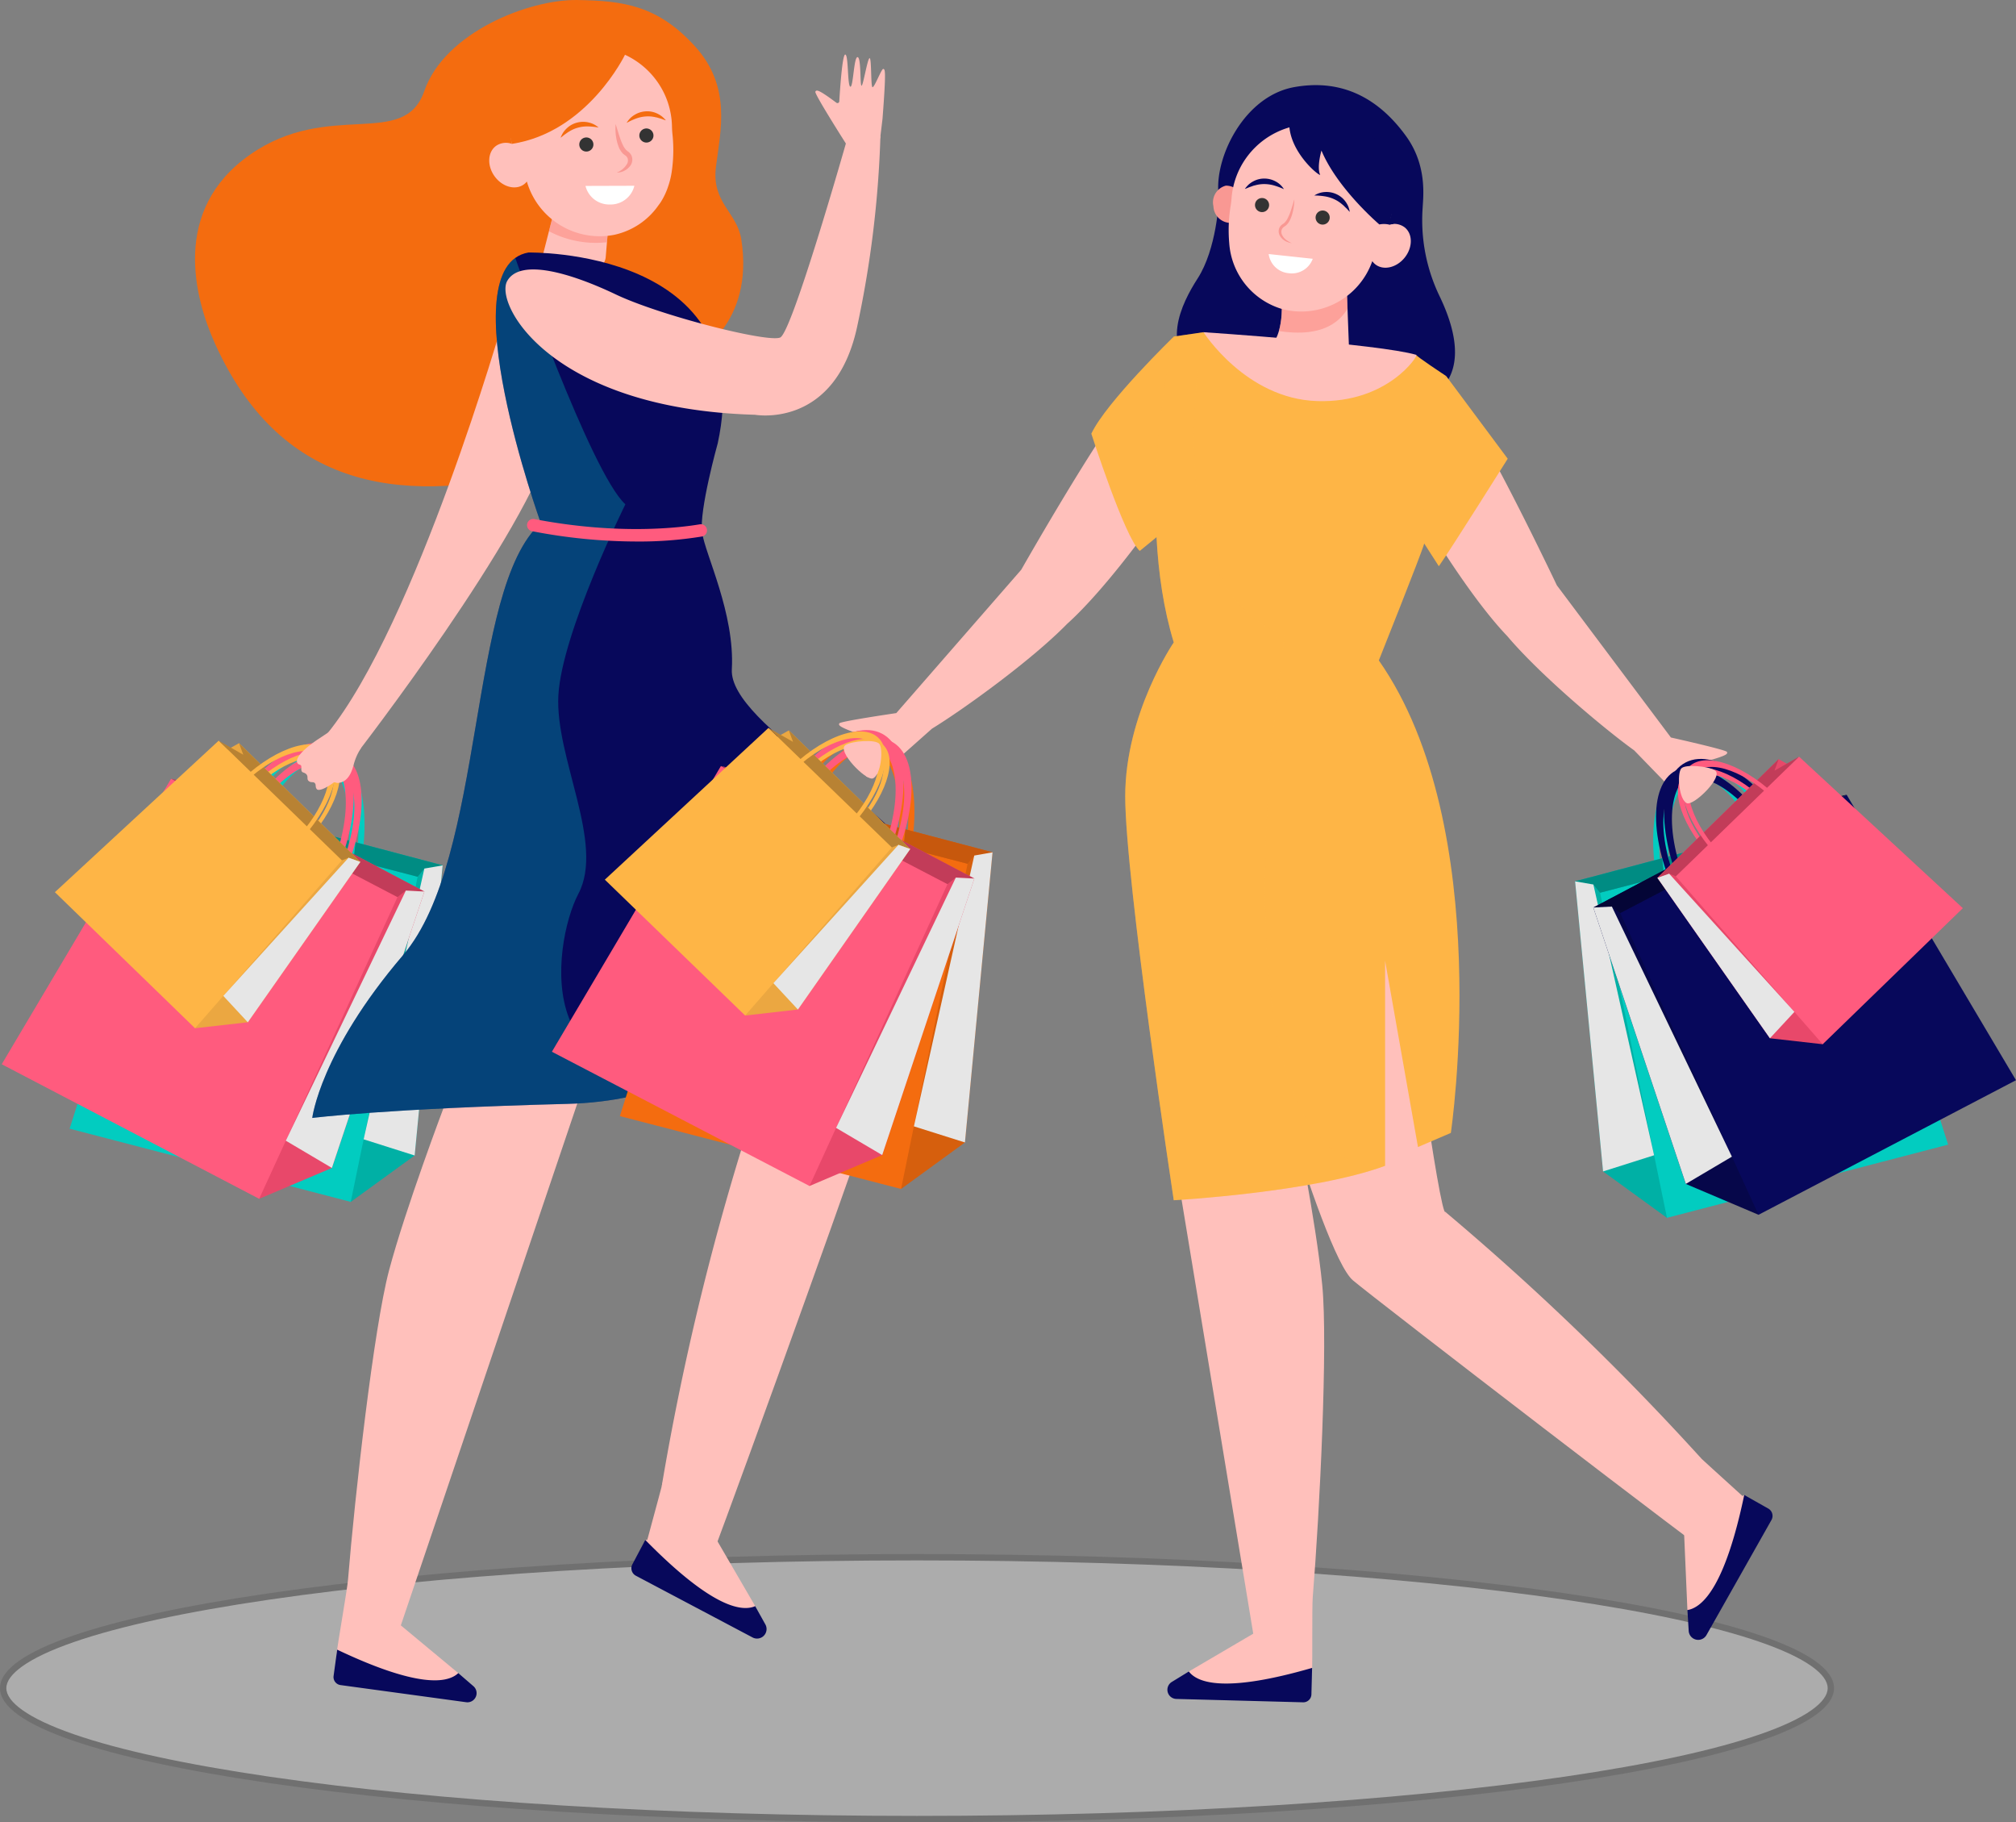 <svg xmlns="http://www.w3.org/2000/svg" width="317.656" height="287.073" viewBox="0 0 317.656 287.073">
  <rect x="0" y="0" width="317.656" height="287.073" fill="#808080" stroke="none"/>
  <g id="Group_282" data-name="Group 282" transform="translate(-825 -238.259)">
    <g id="Path_675" data-name="Path 675" transform="translate(825 483.083)" fill="rgba(255,255,255,0.35)">
      <path d="M 144.491 41.749 C 124.995 41.749 106.083 41.191 88.279 40.09 C 71.087 39.027 55.649 37.505 42.393 35.567 C 29.154 33.631 18.766 31.38 11.518 28.874 C 4.31 26.383 0.5 23.703 0.5 21.124 C 0.5 18.546 4.31 15.866 11.518 13.374 C 18.766 10.869 29.154 8.617 42.393 6.682 C 55.649 4.744 71.087 3.222 88.279 2.159 C 106.083 1.058 124.995 0.5 144.491 0.5 C 163.987 0.5 182.899 1.058 200.702 2.159 C 217.894 3.222 233.333 4.744 246.589 6.682 C 259.828 8.617 270.216 10.869 277.464 13.374 C 284.672 15.866 288.482 18.546 288.482 21.124 C 288.482 23.703 284.672 26.383 277.464 28.874 C 270.216 31.38 259.828 33.631 246.589 35.567 C 233.333 37.505 217.894 39.027 200.702 40.09 C 182.899 41.191 163.987 41.749 144.491 41.749 Z" stroke="none"/>
      <path d="M 144.491 1 C 125.005 1 106.103 1.558 88.31 2.658 C 71.132 3.72 55.707 5.241 42.465 7.177 C 29.257 9.108 18.9 11.352 11.681 13.847 C 8.084 15.09 5.337 16.38 3.517 17.681 C 1.847 18.874 1 20.033 1 21.124 C 1 22.216 1.847 23.375 3.517 24.568 C 5.337 25.868 8.084 27.158 11.681 28.402 C 18.9 30.897 29.257 33.141 42.465 35.072 C 55.707 37.008 71.132 38.528 88.31 39.591 C 106.103 40.691 125.005 41.249 144.491 41.249 C 163.977 41.249 182.878 40.691 200.672 39.591 C 217.85 38.528 233.274 37.008 246.517 35.072 C 259.725 33.141 270.082 30.897 277.3 28.402 C 280.898 27.158 283.645 25.869 285.465 24.568 C 287.135 23.375 287.982 22.216 287.982 21.124 C 287.982 20.033 287.135 18.874 285.465 17.681 C 283.645 16.38 280.898 15.09 277.3 13.847 C 270.082 11.352 259.725 9.108 246.517 7.177 C 233.274 5.241 217.85 3.72 200.672 2.658 C 182.878 1.558 163.977 1 144.491 1 M 144.491 1.52587890625e-05 C 224.291 1.52587890625e-05 288.982 9.458 288.982 21.124 C 288.982 32.791 224.291 42.249 144.491 42.249 C 64.691 42.249 -3.0517578125e-05 32.791 -3.0517578125e-05 21.124 C -3.0517578125e-05 9.458 64.691 1.52587890625e-05 144.491 1.52587890625e-05 Z" stroke="none" fill="#707070"/>
    </g>
    <g id="Group_280" data-name="Group 280" transform="translate(825.273 238.259)">
      <g id="Group_279" data-name="Group 279" transform="translate(0 0)">
        <g id="Group_244" data-name="Group 244" transform="translate(0)">
          <g id="Group_237" data-name="Group 237" transform="translate(0 116.681)">
            <g id="Group_228" data-name="Group 228" transform="translate(10.699 0.492)">
              <g id="Group_225" data-name="Group 225" transform="translate(27.421 0.892)">
                <path id="Path_567" data-name="Path 567" d="M-2667.917-435.793c2.436-9.315,8-15.932,12.433-14.779s6.047,9.64,3.61,18.955c-.337,1.287.548,1.343.842.219,2.692-10.293.906-19.671-3.99-20.945s-11.046,6.037-13.738,16.33C-2669.067-434.834-2668.253-434.506-2667.917-435.793Z" transform="translate(2668.827 452.487)" fill="#02ccc0"/>
              </g>
              <g id="Group_227" data-name="Group 227">
                <g id="Group_226" data-name="Group 226">
                  <path id="Path_568" data-name="Path 568" d="M-2689.438-355.079l-10.069,7.313-28.357-55.984,4.388-7.217,38.445,10.183Z" transform="translate(2743.804 419.936)" fill="#00b0a5"/>
                  <path id="Path_569" data-name="Path 569" d="M-2765.517-340.141l-44.3-11.531,15.885-49.828,38.952,10.14Z" transform="translate(2809.813 412.31)" fill="#02ccc0"/>
                  <path id="Path_570" data-name="Path 570" d="M-2685.256-400.784l-38.445-10.183,2.185,1.859-6.626-.018,38.952,10.14,1.053-1.292Z" transform="translate(2744.027 419.936)" fill="#008c83"/>
                  <path id="Path_571" data-name="Path 571" d="M-2682.624-439.028c2.634-10.07,8.651-17.223,13.44-15.977s6.536,10.421,3.9,20.492c-.364,1.391.593,1.452.91.237,2.91-11.128.979-21.265-4.313-22.643s-11.941,6.526-14.851,17.654C-2683.867-437.992-2682.988-437.637-2682.624-439.028Z" transform="translate(2708.155 457.075)" fill="#02ccc0"/>
                </g>
              </g>
              <path id="Path_572" data-name="Path 572" d="M-2562.069-358.1l-9.565,42.65,8.04,2.549,4.406-45.7Z" transform="translate(2617.959 377.762)" fill="#e6e6e6" style="mix-blend-mode: multiply;isolation: isolate"/>
            </g>
            <g id="Group_232" data-name="Group 232" transform="translate(0 0.359)">
              <g id="Group_229" data-name="Group 229" transform="translate(36.315 1.296)">
                <path id="Path_573" data-name="Path 573" d="M-2677.133-437.351c4.47-8.529,11.382-13.723,15.439-11.6s3.723,10.753-.747,19.282c-.617,1.178.232,1.432.771.4,4.939-9.424,5.308-18.963.825-21.306s-12.121,3.4-17.06,12.821C-2678.469-436.676-2677.751-436.173-2677.133-437.351Z" transform="translate(2678.109 451.098)" fill="#ff5b7e"/>
              </g>
              <g id="Group_231" data-name="Group 231">
                <g id="Group_230" data-name="Group 230">
                  <path id="Path_574" data-name="Path 574" d="M-2707.064-370.738l-11.457,4.86-15.034-60.929,5.9-6.044,35.168,18.572Z" transform="translate(2759.086 437.696)" fill="#e8486a"/>
                  <path id="Path_575" data-name="Path 575" d="M-2824.258-362.587l-40.565-21.2,26.688-44.977,35.672,18.644Z" transform="translate(2864.823 434.405)" fill="#ff5b7e"/>
                  <path id="Path_576" data-name="Path 576" d="M-2687.7-414.28l-35.168-18.572,1.71,2.3-6.453-1.509,35.672,18.644,1.317-1.022Z" transform="translate(2754.296 437.696)" fill="#c23c59"/>
                  <path id="Path_577" data-name="Path 577" d="M-2692.026-442.9c4.832-9.22,12.3-14.835,16.69-12.543s4.024,11.625-.807,20.844c-.667,1.273.251,1.548.834.436,5.339-10.188,5.739-20.5.892-23.032s-13.1,3.672-18.442,13.86C-2693.47-442.169-2692.693-441.626-2692.026-442.9Z" transform="translate(2726.485 457.76)" fill="#ff5b7e"/>
                </g>
              </g>
              <path id="Path_578" data-name="Path 578" d="M-2615.768-338.162l-18.916,39.4,7.26,4.293,14.577-43.542Z" transform="translate(2679.445 361.424)" fill="#e6e6e6" style="mix-blend-mode: multiply;isolation: isolate"/>
            </g>
            <g id="Group_236" data-name="Group 236" transform="translate(8.375 0)">
              <g id="Group_233" data-name="Group 233" transform="translate(30.142 1.743)">
                <path id="Path_579" data-name="Path 579" d="M-2666.087-444.294c4.514-4.64,9.964-6.664,12.172-4.521s.34,7.643-4.174,12.283c-.624.641-.125.967.42.407,4.988-5.127,7.053-11.2,4.613-13.573s-8.462-.132-13.45,5C-2667.077-444.115-2666.711-443.653-2666.087-444.294Z" transform="translate(2666.791 450.642)" fill="#feb546"/>
              </g>
              <g id="Group_235" data-name="Group 235">
                <g id="Group_234" data-name="Group 234">
                  <path id="Path_580" data-name="Path 580" d="M-2699.918-413.6l-8.314.938,1.981-42.145,4.959-2.766,19.107,18.7Z" transform="translate(2730.314 457.965)" fill="#eba741"/>
                  <path id="Path_581" data-name="Path 581" d="M-2799.684-414.3l-22.082-21.433,25.814-23.874,19.418,18.847Z" transform="translate(2821.766 459.605)" fill="#feb546"/>
                  <path id="Path_582" data-name="Path 582" d="M-2666.731-440.5l-19.107-18.7.661,1.812-3.87-2.208,19.418,18.847,1.045-.406Z" transform="translate(2714.86 459.605)" fill="#b88233"/>
                  <path id="Path_583" data-name="Path 583" d="M-2675.531-449.817c4.88-5.016,10.771-7.2,13.159-4.887s.367,8.262-4.513,13.279c-.674.693-.135,1.046.454.441,5.392-5.543,7.625-12.112,4.987-14.673s-9.148-.143-14.54,5.4C-2676.6-449.623-2676.205-449.124-2675.531-449.817Z" transform="translate(2704.586 457.248)" fill="#feb546"/>
                </g>
              </g>
              <path id="Path_584" data-name="Path 584" d="M-2665.578-364.792l-19.737,21.771,3.857,4.157,17.733-25.269Z" transform="translate(2711.855 383.233)" fill="#e6e6e6" style="mix-blend-mode: multiply;isolation: isolate"/>
            </g>
          </g>
          <g id="Group_243" data-name="Group 243" transform="translate(30.458)">
            <path id="Path_585" data-name="Path 585" d="M-2619.235-462.365c-.227.018-.5-.189-.678-.054-1.417,1.051-2.368,1.31-2.612,1.054-.291-.3-.139-.675-.277-.89-.273-.429-.6-.047-1.049-.435-.256-.221-.113-.569-.208-.816s-.267-.39-.652-.521-.251-.61-.281-.942-.428-.25-.591-.488c-.3-.442-.089-1.512,3.113-3.721l2.845-1.89,2.842-.237,1.251,3.368a8.764,8.764,0,0,0-1.237,2.805C-2617.157-463.724-2617.793-462.482-2619.235-462.365Z" transform="translate(2641.738 585.711)" fill="#ffc0bb"/>
            <path id="Path_586" data-name="Path 586" d="M-2553.39-198.373l-30.142,89.125s-10.348,8.956-9.9,3.729c.1-1.216,1.633-9.858,1.763-11.453,1.091-13.414,4.073-39.729,6.469-48.758,2.591-9.769,8.741-26,8.741-26Z" transform="translate(2615.771 365.863)" fill="#ffc0bb"/>
            <path id="Path_587" data-name="Path 587" d="M-2573.973,263.288l-9.41-7.818-9.666,4.119,2.8,2.654,10.583,3.049s4.291.057,4.494-.042A14.456,14.456,0,0,0-2573.973,263.288Z" transform="translate(2615.451 0.291)" fill="#ffc0bb"/>
            <path id="Path_588" data-name="Path 588" d="M-2576.365,280.346l2.375,2.05a1.445,1.445,0,0,1-1.131,2.534l-19.8-2.7a1.277,1.277,0,0,1-1.091-1.438l.566-4.141C-2582.832,282.645-2578.1,281.99-2576.365,280.346Z" transform="translate(2617.844 -16.767)" fill="#07085b"/>
            <g id="Group_238" data-name="Group 238" transform="translate(68.341 128.386)">
              <path id="Path_589" data-name="Path 589" d="M-2333.167-399.424s14.515,46.092,12.578,52.479c-1.239,4.088-24.372,68.387-24.739,68.269s-9.613-2.825-9.613-2.825,17.169-62.83,16.33-66.854-18.246-41.169-18.246-41.169Z" transform="translate(2356.857 399.424)" fill="#ffc0bb"/>
              <path id="Path_590" data-name="Path 590" d="M-2326.131,195.866l-6.4-11-10.918.57,1.785,3.592,9.25,6.763s4.173,1.589,4.406,1.566A15.023,15.023,0,0,0-2326.131,195.866Z" transform="translate(2346.056 -71.22)" fill="#ffc0bb"/>
              <path id="Path_591" data-name="Path 591" d="M-2335.2,198.227l1.588,2.851a1.5,1.5,0,0,1-2.011,2.073L-2354,193.432a1.328,1.328,0,0,1-.553-1.794l2.035-3.844C-2342.337,198.161-2337.484,199.211-2335.2,198.227Z" transform="translate(2355.122 -73.581)" fill="#07085b"/>
              <path id="Path_592" data-name="Path 592" d="M-2317.171-136.863a417.1,417.1,0,0,0-13.07,54.768l16.7-36Z" transform="translate(2335.418 187.931)" fill="#ffc0bb"/>
            </g>
            <g id="Group_241" data-name="Group 241">
              <path id="Path_593" data-name="Path 593" d="M-2629.565-1003.576s9.538-4.768,7.409-18.256c-.672-4.254-4.694-5.725-3.992-11.385s2.523-12.608-3.319-19.018-11.227-7.166-18.536-7.276c-7.622-.115-20.9,5.1-24.1,14.346s-15.011,1.3-27.476,10.031-8.719,22.626-5.482,29.791c9.97,22.068,28.213,25.643,50.276,20.186s3.949-9.361,4.151-9.705S-2629.565-1003.576-2629.565-1003.576Z" transform="translate(2708.226 1059.513)" fill="#f46c0f"/>
              <g id="Group_240" data-name="Group 240" transform="translate(46.356 7.452)">
                <path id="Path_594" data-name="Path 594" d="M-2419.7-883.414l.656-7.814-8.823.672-2.476,9.675c-.3,1.147,3.354,1.713,4.43,2.212,1.252.58,2.418-2.593,4.361-2.844A2.144,2.144,0,0,0-2419.7-883.414Z" transform="translate(2438.051 916.507)" fill="#ffc0bb"/>
                <g id="Group_239" data-name="Group 239" transform="translate(9.408 25.279)" opacity="0.6">
                  <path id="Path_595" data-name="Path 595" d="M-2412.377-885.8l.455-5.426-8.823.672-.773,3.022A15.78,15.78,0,0,0-2412.377-885.8Z" transform="translate(2421.519 891.228)" fill="#fc8d84"/>
                </g>
                <path id="Path_596" data-name="Path 596" d="M-2441.661-999.4a12.351,12.351,0,0,0,.529-2.23,23.47,23.47,0,0,0,.1-5.986c-.039-.389-.056-.779-.066-1.17a12.7,12.7,0,0,0-1.06-4.783,12.778,12.778,0,0,0-13.208-7.535,12.72,12.72,0,0,0-10.958,15.119,2.755,2.755,0,0,0-2.469.3c-1.35.957-1.472,3.1-.274,4.783s3.265,2.273,4.615,1.316a2.431,2.431,0,0,0,.488-.465,11.948,11.948,0,0,0,13.794,8.39,11.438,11.438,0,0,0,6.969-4.681,5.488,5.488,0,0,0,.343-.48A11.02,11.02,0,0,0-2441.661-999.4Z" transform="translate(2469.892 1021.197)" fill="#ffc0bb"/>
                <path id="Path_597" data-name="Path 597" d="M-2394.734-947.307a1.109,1.109,0,0,1-.85,1.321,1.11,1.11,0,0,1-1.323-.848,1.11,1.11,0,0,1,.85-1.321A1.113,1.113,0,0,1-2394.734-947.307Z" transform="translate(2411.123 962.383)" fill="#333"/>
                <path id="Path_598" data-name="Path 598" d="M-2346.077-954.583a1.11,1.11,0,0,1-.851,1.321,1.113,1.113,0,0,1-1.323-.848,1.111,1.111,0,0,1,.851-1.321A1.112,1.112,0,0,1-2346.077-954.583Z" transform="translate(2371.93 968.243)" fill="#333"/>
                <path id="Path_599" data-name="Path 599" d="M-2406.1-959.934a10.446,10.446,0,0,0-1.662-.177,5.476,5.476,0,0,0-1.545.183,5.065,5.065,0,0,0-1.421.616l-.175.1c-.058.034-.108.079-.165.116l-.338.238c-.226.163-.43.356-.683.523a4.857,4.857,0,0,1,.394-.792,4,4,0,0,1,.582-.686,3.614,3.614,0,0,1,1.6-.892,3.792,3.792,0,0,1,1.831-.031A3.508,3.508,0,0,1-2406.1-959.934Z" transform="translate(2423.333 972.575)" fill="#f46c0f"/>
                <path id="Path_600" data-name="Path 600" d="M-2358.569-967.526a3.507,3.507,0,0,1,1.241-1.266,3.779,3.779,0,0,1,1.744-.557,3.623,3.623,0,0,1,1.8.332,4.023,4.023,0,0,1,.771.463,4.864,4.864,0,0,1,.627.624c-.293-.076-.548-.195-.814-.277l-.4-.115c-.066-.017-.128-.044-.194-.058l-.2-.038a5.081,5.081,0,0,0-1.544-.129,5.5,5.5,0,0,0-1.523.321A10.461,10.461,0,0,0-2358.569-967.526Z" transform="translate(2380.221 979.439)" fill="#f46c0f"/>
                <path id="Path_601" data-name="Path 601" d="M-2367.613-959.026a8.543,8.543,0,0,0,.131,2.391,6.587,6.587,0,0,0,.337,1.18,3.1,3.1,0,0,0,.711,1.115l.149.117.132.1a1.226,1.226,0,0,1,.177.137.9.9,0,0,1,.24.335,1.074,1.074,0,0,1-.062.865,3.3,3.3,0,0,1-1.653,1.413,2.71,2.71,0,0,0,2.17-1.12,1.631,1.631,0,0,0,.226-1.395,1.277,1.277,0,0,0-.164-.346,1.474,1.474,0,0,0-.235-.293,1.872,1.872,0,0,0-.283-.229,1.1,1.1,0,0,1-.1-.081l-.083-.066a2.95,2.95,0,0,1-.566-.841,9.831,9.831,0,0,1-.423-1.045C-2367.158-957.514-2367.375-958.264-2367.613-959.026Z" transform="translate(2387.533 971.118)" fill="#f99893"/>
              </g>
              <path id="Path_602" data-name="Path 602" d="M-2442.03-1027.706s-5.875,12.221-17.823,14.035l-2-8.565s3.956-4.569,4.472-5.156,8.531-3.35,8.531-3.35l6.678.96Z" transform="translate(2509.775 1036.337)" fill="#f46c0f"/>
            </g>
            <path id="Path_603" data-name="Path 603" d="M-2573.3-800.57s-13.737,47.929-27.715,65.191l4.628,3.163s26.869-34.667,30.98-49.958S-2573.3-800.57-2573.3-800.57Z" transform="translate(2621.869 850.934)" fill="#ffc0bb"/>
            <path id="Path_604" data-name="Path 604" d="M-2579.214-855s36.509-.776,29.848,30.051c0,0-2.961,10.6-2.467,14.058s5.18,12.774,4.687,21.554,27.135,22.59,29.355,31.222c0,0-9.621,5.672-13.568,10.6s-13.074,25.9-41.689,26.635-40.209,2.219-40.209,2.219,1.233-10.358,14.307-25.647,10.114-57.71,21.708-68.067C-2577.241-812.376-2591.795-852.748-2579.214-855Z" transform="translate(2631.728 894.782)" fill="#07085b"/>
            <path id="Path_605" data-name="Path 605" d="M-2598.949-740.765c13.074-15.29,10.114-57.71,21.708-68.067,0,0-12.787-35.471-4.029-41.775,0,.007,11.923,33.883,17.35,38.816,0,0-10.013,20.222-10.557,30.087s7.35,23.313,3.156,31.263-7.872,36.151,24.432,24.64c-6.149,4.536-14.55,8.165-26.158,8.465-28.614.739-40.209,2.219-40.209,2.219S-2612.023-725.475-2598.949-740.765Z" transform="translate(2631.728 891.239)" fill="#02ccc0" opacity="0.3" style="mix-blend-mode: multiply;isolation: isolate"/>
            <g id="Group_242" data-name="Group 242" transform="translate(52.315 81.759)">
              <path id="Path_606" data-name="Path 606" d="M-2438.471-637.232a.97.97,0,0,1-.763-1.147h0a.973.973,0,0,1,1.141-.758c13.356,2.574,23.133,1.321,26.054.825a.972.972,0,0,1,1.112.739l0,.006a.97.97,0,0,1-.777,1.174,60.912,60.912,0,0,1-10.3.788A87.031,87.031,0,0,1-2438.471-637.232Zm27.335-1.25h0l.217.947Z" transform="translate(2439.254 639.154)" fill="#ff5b7e"/>
            </g>
            <path id="Path_607" data-name="Path 607" d="M-2391.907-909.016a3.856,3.856,0,0,0,3.862,2.924,3.848,3.848,0,0,0,3.838-2.948Z" transform="translate(2453.43 938.307)" fill="#fff"/>
            <path id="Path_608" data-name="Path 608" d="M-2202.392-1007.736a.287.287,0,0,0,.459-.211c.1-1.761.468-7.3.922-7.377.541-.09.337,4.869.808,5.059s.549-4.653,1.141-4.656.375,4.41.625,4.5.912-4.119,1.259-4.331.189,4.365.463,4.556,1.434-2.93,1.713-2.862.477.067-.121,7.841l-.366,3.051-1.644,2.33-3.335-.794s-5.4-8.455-5.238-8.833C-2205.547-1009.828-2205.206-1009.831-2202.392-1007.736Z" transform="translate(2303.448 1023.919)" fill="#ffc0bb"/>
            <path id="Path_609" data-name="Path 609" d="M-2403.087-948.247s-8.451,29.685-10.34,30.555-18.911-3.45-25.9-6.776-15.031-5.771-17.112-2.139,6.858,20.176,39.056,21.092c0,0,12.493,2.263,16.029-13.675a166.339,166.339,0,0,0,3.713-30.261Z" transform="translate(2505.637 970.858)" fill="#ffc0bb"/>
          </g>
        </g>
        <g id="Group_278" data-name="Group 278" transform="translate(86.688 13.41)">
          <g id="Group_245" data-name="Group 245" transform="translate(45.244)">
            <path id="Path_610" data-name="Path 610" d="M-1748.894-698.757a.268.268,0,0,0-.07-.465c-3.069-1.116-3.243-1.382-3.042-1.691.209-.324,8.965-1.607,8.965-1.607l19.683-22.578c2.407-4.212,15.666-27.23,18.753-28.716.852-.41,3.192-1.9,5.093-1.972l-.87,20.112c-3.939,5.65-10.46,14.346-15.765,19.12-5.764,5.885-16.615,13.64-21.268,16.484l-5.87,5.216c-5.742,4.445-4.4,1.425-4.689,1.31s-.861-1.074-1.057-1.224-.39-1.186-.78-1.456S-1750.21-697.774-1748.894-698.757Z" transform="translate(1752.063 801.45)" fill="#ffc0bb"/>
            <path id="Path_611" data-name="Path 611" d="M-1471.788-896.6s-.325,7.527-3.319,12.174c-2.578,4-6.112,11.094.52,15.5s16.187-1.578,16.323-2.019,3.336-5.4,3.078-9.373,1.517-8.718-1.757-12.077S-1471.788-896.6-1471.788-896.6Z" transform="translate(1531.617 914.874)" fill="#07085b"/>
            <path id="Path_612" data-name="Path 612" d="M-1409.992-957.218a27.553,27.553,0,0,1-2.711-14.056c.08-1.717.739-6.622-2.617-11.257-4.858-6.708-10.916-8.931-17.636-7.716-7.778,1.406-12.406,10.8-11.938,16.59l14.253.278-3.925.783c-9.393,24.335-3.461,25.238-1.877,28.366s11.374,6.343,19.053,5C-1405.029-941.4-1406.687-950.286-1409.992-957.218Z" transform="translate(1504.664 990.564)" fill="#07085b"/>
            <path id="Path_613" data-name="Path 613" d="M-1389.038-834.429l.439,11.634s-4.388,3.587-12.02-1.238c0,0,1.516-1.69,1.407-6.1C-1399.324-834.641-1389.038-834.429-1389.038-834.429Z" transform="translate(1468.974 864.798)" fill="#ffc0bb"/>
            <path id="Path_614" data-name="Path 614" d="M-1385.1-834.429l.189,4.852c-1.806,2.986-5.276,4.373-10.82,3.517a13.422,13.422,0,0,0,.457-4.075C-1395.389-834.641-1385.1-834.429-1385.1-834.429Z" transform="translate(1465.038 864.798)" fill="#fc8d84" opacity="0.6"/>
            <path id="Path_615" data-name="Path 615" d="M-1444.206-906.585a2.714,2.714,0,0,1-1.954,3.248,2.716,2.716,0,0,1-2.74-2.62,2.715,2.715,0,0,1,1.955-3.248A2.715,2.715,0,0,1-1444.206-906.585Z" transform="translate(1507.892 925.042)" fill="#f99893"/>
            <path id="Path_616" data-name="Path 616" d="M-1436.354-940.182a23.422,23.422,0,0,1,.236-5.95c.061-.383.1-.77.131-1.157a12.637,12.637,0,0,1,1.318-4.691,12.683,12.683,0,0,1,13.514-6.744A12.646,12.646,0,0,1-1411.14-943.1a2.733,2.733,0,0,1,2.432.433c1.284,1.026,1.286,3.158,0,4.763s-3.363,2.074-4.648,1.049a2.419,2.419,0,0,1-.458-.489,11.858,11.858,0,0,1-14.142,7.559A11.654,11.654,0,0,1-1436.354-940.182Z" transform="translate(1497.837 965.077)" fill="#ffc0bb"/>
            <path id="Path_617" data-name="Path 617" d="M-1412.89-898.253a1.109,1.109,0,0,1-.85,1.321,1.112,1.112,0,0,1-1.349-1.088,1.1,1.1,0,0,1,.649-1.006A1.114,1.114,0,0,1-1412.89-898.253Z" transform="translate(1480.631 916.911)" fill="#333"/>
            <path id="Path_618" data-name="Path 618" d="M-1363.79-888.13a1.11,1.11,0,0,1-.85,1.321,1.112,1.112,0,0,1-1.349-1.088,1.1,1.1,0,0,1,.649-1.006A1.114,1.114,0,0,1-1363.79-888.13Z" transform="translate(1441.08 908.757)" fill="#333"/>
            <path id="Path_619" data-name="Path 619" d="M-1393.441-898.178c-.2.689-.4,1.368-.631,2.027a8.268,8.268,0,0,1-.407.951,2.585,2.585,0,0,1-.563.781l-.086.064a1.21,1.21,0,0,1-.1.073,1.554,1.554,0,0,0-.248.186,1.208,1.208,0,0,0-.209.237,1.082,1.082,0,0,0-.15.283,1.4,1.4,0,0,0,.135,1.194,2.147,2.147,0,0,0,.816.784,2.994,2.994,0,0,0,1.031.344,4.155,4.155,0,0,1-.9-.535,2.121,2.121,0,0,1-.619-.762,1.059,1.059,0,0,1-.046-.862.787.787,0,0,1,.105-.182.816.816,0,0,1,.146-.158,1.2,1.2,0,0,1,.181-.129c.063-.044.167-.116.247-.176a2.873,2.873,0,0,0,.661-.946,6.359,6.359,0,0,0,.357-1.037A8.972,8.972,0,0,0-1393.441-898.178Z" transform="translate(1465.184 916.147)" fill="#f99893"/>
            <path id="Path_620" data-name="Path 620" d="M-1367.019-903.458a11.291,11.291,0,0,1,1.655.136,5.593,5.593,0,0,1,1.468.446,5.2,5.2,0,0,1,1.279.831c.217.154.381.367.591.55s.368.416.594.619a4.671,4.671,0,0,0-.236-.852,3.8,3.8,0,0,0-.447-.779,3.56,3.56,0,0,0-1.42-1.159,3.713,3.713,0,0,0-1.8-.337A3.4,3.4,0,0,0-1367.019-903.458Z" transform="translate(1441.909 920.845)" fill="#07085b"/>
            <path id="Path_621" data-name="Path 621" d="M-1417.138-913.208a3.394,3.394,0,0,0-1.294-1.21,3.72,3.72,0,0,0-1.77-.459,3.573,3.573,0,0,0-1.779.445,3.766,3.766,0,0,0-.735.516,4.6,4.6,0,0,0-.576.671c.291-.087.538-.216.8-.308.268-.075.507-.2.77-.246a5.218,5.218,0,0,1,1.511-.21,5.672,5.672,0,0,1,1.518.22A11.463,11.463,0,0,1-1417.138-913.208Z" transform="translate(1487.237 929.598)" fill="#07085b"/>
            <path id="Path_622" data-name="Path 622" d="M-1373.155-953.248a3.692,3.692,0,0,1,1.563.026l.67-.1-.159-.841-.257-.12.551-2.282-.32-2.383s-2.08-6.809-2.171-6.991-2.479-2.94-2.632-3.092-4.537-.831-4.537-.831-6.8-3.977-6.906.518,4.542,8.376,4.876,8.284c-.569-1.2.2-3.835.2-3.835C-1379.94-959.3-1374.11-954.08-1373.155-953.248Z" transform="translate(1458.289 975.199)" fill="#07085b"/>
            <path id="Path_623" data-name="Path 623" d="M-1397.046-853a3.5,3.5,0,0,1-3.758,2.273,3.489,3.489,0,0,1-3.185-3.02Z" transform="translate(1471.688 880.359)" fill="#fff"/>
            <path id="Path_624" data-name="Path 624" d="M-1534.7-786.9s-10.689,10.369-12.992,15.3c0,0,5.246,16.335,7.631,18.472l6.872-5.64Z" transform="translate(1587.445 826.512)" fill="#feb546"/>
            <path id="Path_625" data-name="Path 625" d="M-1238.642-691.249a.268.268,0,0,1,.1-.459c3.143-.887,3.336-1.14,3.158-1.462-.185-.338-8.822-2.263-8.822-2.263l-17.966-23.966c-2.09-4.378-13.618-28.31-16.587-30.019-.82-.472-3.043-2.134-4.933-2.342l-.614,20.121c3.513,5.925,9.375,15.077,14.314,20.229,5.316,6.293,15.566,14.827,20,18.006l5.47,5.634c3.383,3.5,4.284,1.745,4.579,1.652s.938-1.007,1.144-1.143.477-1.154.885-1.395S-1237.4-690.172-1238.642-691.249Z" transform="translate(1375.281 798.207)" fill="#ffc0bb"/>
            <path id="Path_626" data-name="Path 626" d="M-1299.906-754.933l9.7,13.029s-8.881,14.139-10.854,16.935l-2.3-3.576s-6.742-10.235-6.084-11.385S-1299.906-754.933-1299.906-754.933Z" transform="translate(1395.569 800.763)" fill="#feb546"/>
            <path id="Path_627" data-name="Path 627" d="M-1426.933-302.937s12.656,46.636,17.733,50.97c3.249,2.773,57.427,44.431,57.672,44.133s6.569-7.563,6.569-7.563-48.364-43.639-49.829-47.48-6.856-44.5-6.856-44.5Z" transform="translate(1490.17 440.259)" fill="#ffc0bb"/>
            <path id="Path_628" data-name="Path 628" d="M-1456.8-790.437s27.752,1.849,33.548,3.576c0,0,.123,5.493-1.171,6.6s-14.3,5.95-18.376,6.273-7.033,3.281-10.115-1.22-3.886-5.61-3.886-6.782Z" transform="translate(1514.231 829.361)" fill="#ffc0bb"/>
            <path id="Path_629" data-name="Path 629" d="M-1067.047,169.531l-.551-12.715,9.5-5.41.437,3.987-4.138,10.684s-2.654,3.589-2.865,3.7A15.1,15.1,0,0,1-1067.047,169.531Z" transform="translate(1200.724 70.705)" fill="#ffc0bb"/>
            <path id="Path_630" data-name="Path 630" d="M-1494.831-210.556l15.331,92.825s8.763,10.51,9.165,5.28c.094-1.217-.017-9.992.113-11.588,1.093-13.413,2.406-39.864,1.5-49.162-.978-10.058-4.422-27.069-4.422-27.069Z" transform="translate(1544.862 362.266)" fill="#ffc0bb"/>
            <path id="Path_631" data-name="Path 631" d="M-1064.767,169.531l.2,3.259a1.5,1.5,0,0,0,2.812.66l10.227-18.1a1.328,1.328,0,0,0-.5-1.809l-3.788-2.139C-1058.791,165.624-1062.311,169.127-1064.767,169.531Z" transform="translate(1198.445 70.705)" fill="#07085b"/>
            <path id="Path_632" data-name="Path 632" d="M-1512.569-789.749s-6.414,27.138,0,48.183c0,0-7.647,11.181-7.647,24.252s7.647,63.627,7.647,63.627,21.954-1.233,33.3-5.425V-691.42l5.181,29.348,5.18-2.22s7.154-48.006-11.347-74.436c0,0,6.661-16.689,7.153-18.416,0,0-.987-17.017,3.455-26.388,0,0-5.057-3.329-4.688-3.329s-4.44,7.645-15.664,7.275-17.885-10.851-17.885-10.851Z" transform="translate(1565.31 829.361)" fill="#feb546"/>
            <path id="Path_633" data-name="Path 633" d="M-1468.685,268.707l10.551-6.193,8.871,5.627-3.189,2.166-10.936,1.3s-4.245-.639-4.429-.768A14.414,14.414,0,0,1-1468.685,268.707Z" transform="translate(1523.802 -18.793)" fill="#ffc0bb"/>
            <path id="Path_634" data-name="Path 634" d="M-1482.68,292.009l-2.675,1.639a1.445,1.445,0,0,0,.706,2.684l19.973.531a1.276,1.276,0,0,0,1.309-1.241l.11-4.179C-1476.671,295.323-1481.23,293.914-1482.68,292.009Z" transform="translate(1537.797 -42.095)" fill="#07085b"/>
            <path id="Path_635" data-name="Path 635" d="M-1495.055-742.716c-20.721-7.152-12.828-47.721-12.828-47.721l-4.687.688s-6.414,27.138,0,48.183c0,0-7.647,11.181-7.647,24.252s7.647,63.627,7.647,63.627,21.954-1.233,33.3-5.425C-1508.622-657.879-1495.055-742.716-1495.055-742.716Z" transform="translate(1565.31 829.361)" fill="#feb546" opacity="0.3" style="mix-blend-mode: multiply;isolation: isolate"/>
            <path id="Path_636" data-name="Path 636" d="M-1261.666-78.566A417.181,417.181,0,0,1-1221.1-39.5l-33.489-21.3Z" transform="translate(1357.047 255.948)" fill="#ffc0bb"/>
          </g>
          <g id="Group_261" data-name="Group 261" transform="translate(0 101.262)">
            <g id="Group_252" data-name="Group 252" transform="translate(10.712 0.474)">
              <g id="Group_249" data-name="Group 249" transform="translate(27.368 0.89)">
                <g id="Group_248" data-name="Group 248">
                  <g id="Group_247" data-name="Group 247">
                    <g id="Group_246" data-name="Group 246">
                      <path id="Path_637" data-name="Path 637" d="M-1787.986-446.212c2.425-9.319,7.983-15.942,12.414-14.794s6.059,9.633,3.634,18.951c-.335,1.287.55,1.342.842.218,2.679-10.3.881-19.672-4.016-20.94s-11.038,6.051-13.717,16.347C-1789.135-445.252-1788.321-444.925-1787.986-446.212Z" transform="translate(1788.896 462.92)" fill="#f46c0f"/>
                    </g>
                  </g>
                </g>
              </g>
              <g id="Group_251" data-name="Group 251">
                <g id="Group_250" data-name="Group 250">
                  <path id="Path_638" data-name="Path 638" d="M-1809.458-365.43l-10.06,7.325-28.427-55.949,4.379-7.222,38.457,10.135Z" transform="translate(1863.828 430.265)" fill="#d65f0d"/>
                  <path id="Path_639" data-name="Path 639" d="M-1885.3-350.456l-44.31-11.476,15.822-49.848,38.965,10.092Z" transform="translate(1929.607 422.617)" fill="#f46c0f"/>
                  <path id="Path_640" data-name="Path 640" d="M-1805.359-411.14l-38.457-10.135,2.187,1.857-6.627-.01,38.965,10.092,1.052-1.293Z" transform="translate(1864.079 430.265)" fill="#c7580d"/>
                  <path id="Path_641" data-name="Path 641" d="M-1802.69-449.435c2.621-10.074,8.63-17.234,13.42-15.993s6.55,10.413,3.928,20.487c-.362,1.391.595,1.451.911.236,2.9-11.131.953-21.266-4.341-22.637s-11.933,6.541-14.829,17.672C-1803.932-448.4-1803.052-448.043-1802.69-449.435Z" transform="translate(1828.168 467.497)" fill="#f46c0f"/>
                </g>
              </g>
              <path id="Path_642" data-name="Path 642" d="M-1681.907-368.655l-9.512,42.661,8.043,2.539,4.349-45.71Z" transform="translate(1737.746 388.29)" fill="#e6e6e6" style="mix-blend-mode: multiply;isolation: isolate"/>
            </g>
            <g id="Group_256" data-name="Group 256" transform="translate(0 0.34)">
              <g id="Group_253" data-name="Group 253" transform="translate(36.272 1.294)">
                <path id="Path_643" data-name="Path 643" d="M-1797.219-447.771c4.459-8.534,11.365-13.737,15.425-11.622s3.736,10.749-.723,19.283c-.616,1.179.234,1.432.772.4,4.927-9.43,5.285-18.969.8-21.307s-12.117,3.412-17.044,12.842C-1798.554-447.094-1797.835-446.592-1797.219-447.771Z" transform="translate(1798.195 461.536)" fill="#ff5b7e"/>
              </g>
              <g id="Group_255" data-name="Group 255">
                <g id="Group_254" data-name="Group 254">
                  <path id="Path_644" data-name="Path 644" d="M-1827.109-381.074l-11.451,4.874-15.11-60.91,5.892-6.051,35.191,18.528Z" transform="translate(1879.151 448.029)" fill="#e8486a"/>
                  <path id="Path_645" data-name="Path 645" d="M-1944.092-372.885l-40.592-21.151,26.632-45.01,35.7,18.6Z" transform="translate(1984.684 444.714)" fill="#ff5b7e"/>
                  <path id="Path_646" data-name="Path 646" d="M-1807.823-424.634l-35.191-18.528,1.713,2.3-6.455-1.5,35.7,18.6,1.316-1.024Z" transform="translate(1874.388 448.029)" fill="#c23c59"/>
                  <path id="Path_647" data-name="Path 647" d="M-1812.113-453.307c4.82-9.226,12.286-14.851,16.674-12.564s4.039,11.62-.781,20.845c-.666,1.274.252,1.548.834.435,5.326-10.194,5.713-20.507.863-23.033s-13.1,3.689-18.425,13.883C-1813.556-452.575-1812.779-452.032-1812.113-453.307Z" transform="translate(1846.527 468.187)" fill="#ff5b7e"/>
                </g>
              </g>
              <path id="Path_648" data-name="Path 648" d="M-1735.6-348.679l-18.866,39.427,7.266,4.284,14.522-43.56Z" transform="translate(1799.243 371.923)" fill="#e6e6e6" style="mix-blend-mode: multiply;isolation: isolate"/>
            </g>
            <g id="Group_260" data-name="Group 260" transform="translate(8.341)">
              <g id="Group_257" data-name="Group 257" transform="translate(30.123 1.724)">
                <path id="Path_649" data-name="Path 649" d="M-1786.221-454.708c4.508-4.646,9.955-6.677,12.167-4.536s.349,7.643-4.159,12.288c-.623.642-.124.968.42.407,4.982-5.134,7.039-11.213,4.6-13.578s-8.462-.122-13.444,5.012C-1787.211-454.528-1786.844-454.066-1786.221-454.708Z" transform="translate(1786.925 461.069)" fill="#feb546"/>
              </g>
              <g id="Group_259" data-name="Group 259">
                <g id="Group_258" data-name="Group 258">
                  <path id="Path_650" data-name="Path 650" d="M-1819.815-423.946l-8.313.948,1.928-42.148,4.956-2.772,19.13,18.681Z" transform="translate(1850.237 468.31)" fill="#eba741"/>
                  <path id="Path_651" data-name="Path 651" d="M-1919.69-424.622l-22.109-21.405,25.784-23.906,19.442,18.823Z" transform="translate(1941.799 469.934)" fill="#feb546"/>
                  <path id="Path_652" data-name="Path 652" d="M-1786.893-450.861l-19.13-18.681.663,1.811-3.872-2.2,19.442,18.823,1.044-.408Z" transform="translate(1835.016 469.934)" fill="#b88233"/>
                  <path id="Path_653" data-name="Path 653" d="M-1795.67-460.223c4.873-5.022,10.762-7.217,13.152-4.9s.377,8.262-4.5,13.284c-.673.694-.134,1.046.454.44,5.385-5.55,7.609-12.122,4.968-14.679s-9.148-.131-14.533,5.418C-1796.74-460.028-1796.343-459.529-1795.67-460.223Z" transform="translate(1824.704 467.65)" fill="#feb546"/>
                </g>
              </g>
              <path id="Path_654" data-name="Path 654" d="M-1785.534-375.251l-19.71,21.8,3.862,4.152,17.7-25.291Z" transform="translate(1831.804 393.667)" fill="#e6e6e6" style="mix-blend-mode: multiply;isolation: isolate"/>
            </g>
          </g>
          <g id="Group_277" data-name="Group 277" transform="translate(161.223 105.788)">
            <g id="Group_265" data-name="Group 265" transform="translate(0 0.492)">
              <g id="Group_262" data-name="Group 262" transform="translate(12.301 0.892)">
                <path id="Path_655" data-name="Path 655" d="M-1073.538-423.066c-2.692-10.293-8.842-17.6-13.737-16.33s-6.681,10.652-3.99,20.945c.294,1.124,1.178,1.067.842-.219-2.436-9.315-.82-17.8,3.61-18.955s10,5.463,12.433,14.779C-1074.043-421.56-1073.229-421.889-1073.538-423.066Z" transform="translate(1092.518 439.541)" fill="#02ccc0"/>
              </g>
              <g id="Group_264" data-name="Group 264">
                <g id="Group_263" data-name="Group 263">
                  <path id="Path_656" data-name="Path 656" d="M-1151.356-342.133l10.069,7.313,28.357-55.984-4.388-7.217-38.445,10.183Z" transform="translate(1155.763 406.989)" fill="#00b0a5"/>
                  <path id="Path_657" data-name="Path 657" d="M-1124.991-327.2l44.3-11.531-15.885-49.828-38.952,10.14Z" transform="translate(1139.467 399.364)" fill="#02ccc0"/>
                  <path id="Path_658" data-name="Path 658" d="M-1155.763-387.838l38.445-10.183-2.184,1.859,6.626-.018-38.952,10.14-1.054-1.292Z" transform="translate(1155.763 406.989)" fill="#008c83"/>
                  <path id="Path_659" data-name="Path 659" d="M-1065.155-426.32c-2.91-11.128-9.559-19.031-14.851-17.654s-7.223,11.515-4.313,22.643c.318,1.215,1.274,1.154.91-.237-2.634-10.07-.886-19.245,3.9-20.491s10.807,5.906,13.44,15.976C-1065.7-424.692-1064.822-425.047-1065.155-426.32Z" transform="translate(1099.306 444.129)" fill="#02ccc0"/>
                </g>
              </g>
              <path id="Path_660" data-name="Path 660" d="M-1152.881-345.159l9.565,42.65-8.04,2.549-4.406-45.7Z" transform="translate(1155.763 364.816)" fill="#e6e6e6" style="mix-blend-mode: multiply;isolation: isolate"/>
            </g>
            <g id="Group_272" data-name="Group 272" transform="translate(2.872 0.359)">
              <g id="Group_269" data-name="Group 269" transform="translate(9.884 1.296)">
                <g id="Group_268" data-name="Group 268">
                  <g id="Group_267" data-name="Group 267">
                    <g id="Group_266" data-name="Group 266">
                      <path id="Path_661" data-name="Path 661" d="M-1069.983-424.808c-4.939-9.424-12.577-15.164-17.06-12.821s-4.114,11.882.825,21.306c.539,1.029,1.388.775.771-.4-4.47-8.529-4.8-17.161-.747-19.282s10.969,3.074,15.439,11.6C-1070.137-423.227-1069.418-423.73-1069.983-424.808Z" transform="translate(1090.177 438.152)" fill="#07085b"/>
                    </g>
                  </g>
                </g>
              </g>
              <g id="Group_271" data-name="Group 271">
                <g id="Group_270" data-name="Group 270">
                  <path id="Path_662" data-name="Path 662" d="M-1126.418-357.793l11.457,4.86,15.034-60.929-5.9-6.044-35.168,18.572Z" transform="translate(1140.994 424.751)" fill="#06074a"/>
                  <path id="Path_663" data-name="Path 663" d="M-1097.408-349.642l40.565-21.2-26.688-44.977-35.672,18.644Z" transform="translate(1123.441 421.46)" fill="#07085b"/>
                  <path id="Path_664" data-name="Path 664" d="M-1140.994-401.334l35.168-18.572-1.71,2.3,6.453-1.508-35.672,18.644-1.317-1.022Z" transform="translate(1140.994 424.751)" fill="#040536"/>
                  <path id="Path_665" data-name="Path 665" d="M-1061.873-430.388c-5.339-10.188-13.6-16.393-18.442-13.86s-4.447,12.845.892,23.032c.583,1.112,1.5.838.834-.436-4.832-9.22-5.193-18.552-.808-20.844s11.858,3.323,16.69,12.543C-1062.039-428.679-1061.262-429.223-1061.873-430.388Z" transform="translate(1094.847 444.814)" fill="#07085b"/>
                </g>
              </g>
              <path id="Path_666" data-name="Path 666" d="M-1138.073-325.216l18.915,39.4-7.26,4.293-14.576-43.542Z" transform="translate(1140.994 348.477)" fill="#e6e6e6" style="mix-blend-mode: multiply;isolation: isolate"/>
            </g>
            <g id="Group_276" data-name="Group 276" transform="translate(12.967)">
              <g id="Group_273" data-name="Group 273" transform="translate(3.228 1.743)">
                <path id="Path_667" data-name="Path 667" d="M-1058.021-431.756c-4.988-5.128-11.01-7.364-13.45-5s-.375,8.445,4.613,13.573c.545.56,1.043.234.42-.407-4.514-4.64-6.383-10.14-4.174-12.283s7.658-.12,12.172,4.521C-1057.817-430.708-1057.451-431.17-1058.021-431.756Z" transform="translate(1072.496 437.697)" fill="#ff5b7e"/>
              </g>
              <g id="Group_275" data-name="Group 275">
                <g id="Group_274" data-name="Group 274">
                  <path id="Path_668" data-name="Path 668" d="M-1071.361-400.65l8.314.938-1.98-42.145-4.96-2.765-19.107,18.7Z" transform="translate(1089.095 445.019)" fill="#e8486a"/>
                  <path id="Path_669" data-name="Path 669" d="M-1051.047-401.353l22.082-21.433-25.814-23.874-19.418,18.847Z" transform="translate(1077.094 446.66)" fill="#ff5b7e"/>
                  <path id="Path_670" data-name="Path 670" d="M-1089.095-427.56l19.107-18.7-.661,1.812,3.87-2.208-19.418,18.847-1.045-.406Z" transform="translate(1089.095 446.66)" fill="#c23c59"/>
                  <path id="Path_671" data-name="Path 671" d="M-1053.5-437.311c-5.392-5.543-11.9-7.96-14.54-5.4s-.406,9.13,4.986,14.673c.589.605,1.128.252.454-.441-4.88-5.016-6.9-10.961-4.513-13.279s8.279-.129,13.158,4.887C-1053.276-436.178-1052.879-436.677-1053.5-437.311Z" transform="translate(1073.025 444.302)" fill="#ff5b7e"/>
                </g>
              </g>
              <path id="Path_672" data-name="Path 672" d="M-1087.242-351.846l19.737,21.771-3.857,4.157-17.733-25.269Z" transform="translate(1089.095 370.287)" fill="#e6e6e6" style="mix-blend-mode: multiply;isolation: isolate"/>
            </g>
          </g>
          <path id="Path_673" data-name="Path 673" d="M-1747.982-458.644c1.021-.678,4.844-.957,5.37-.175.639.949.214,4.913-1.051,5.421C-1744.8-453.04-1749.359-457.73-1747.982-458.644Z" transform="translate(1794.227 562.623)" fill="#ffc0bb"/>
          <path id="Path_674" data-name="Path 674" d="M-1065.906-438.378c-1.006-.7-4.823-1.061-5.366-.29-.658.935-.32,4.908.935,5.442C-1069.2-432.843-1064.549-437.434-1065.906-438.378Z" transform="translate(1249.193 546.359)" fill="#ffc0bb"/>
        </g>
      </g>
    </g>
  </g>
</svg>
